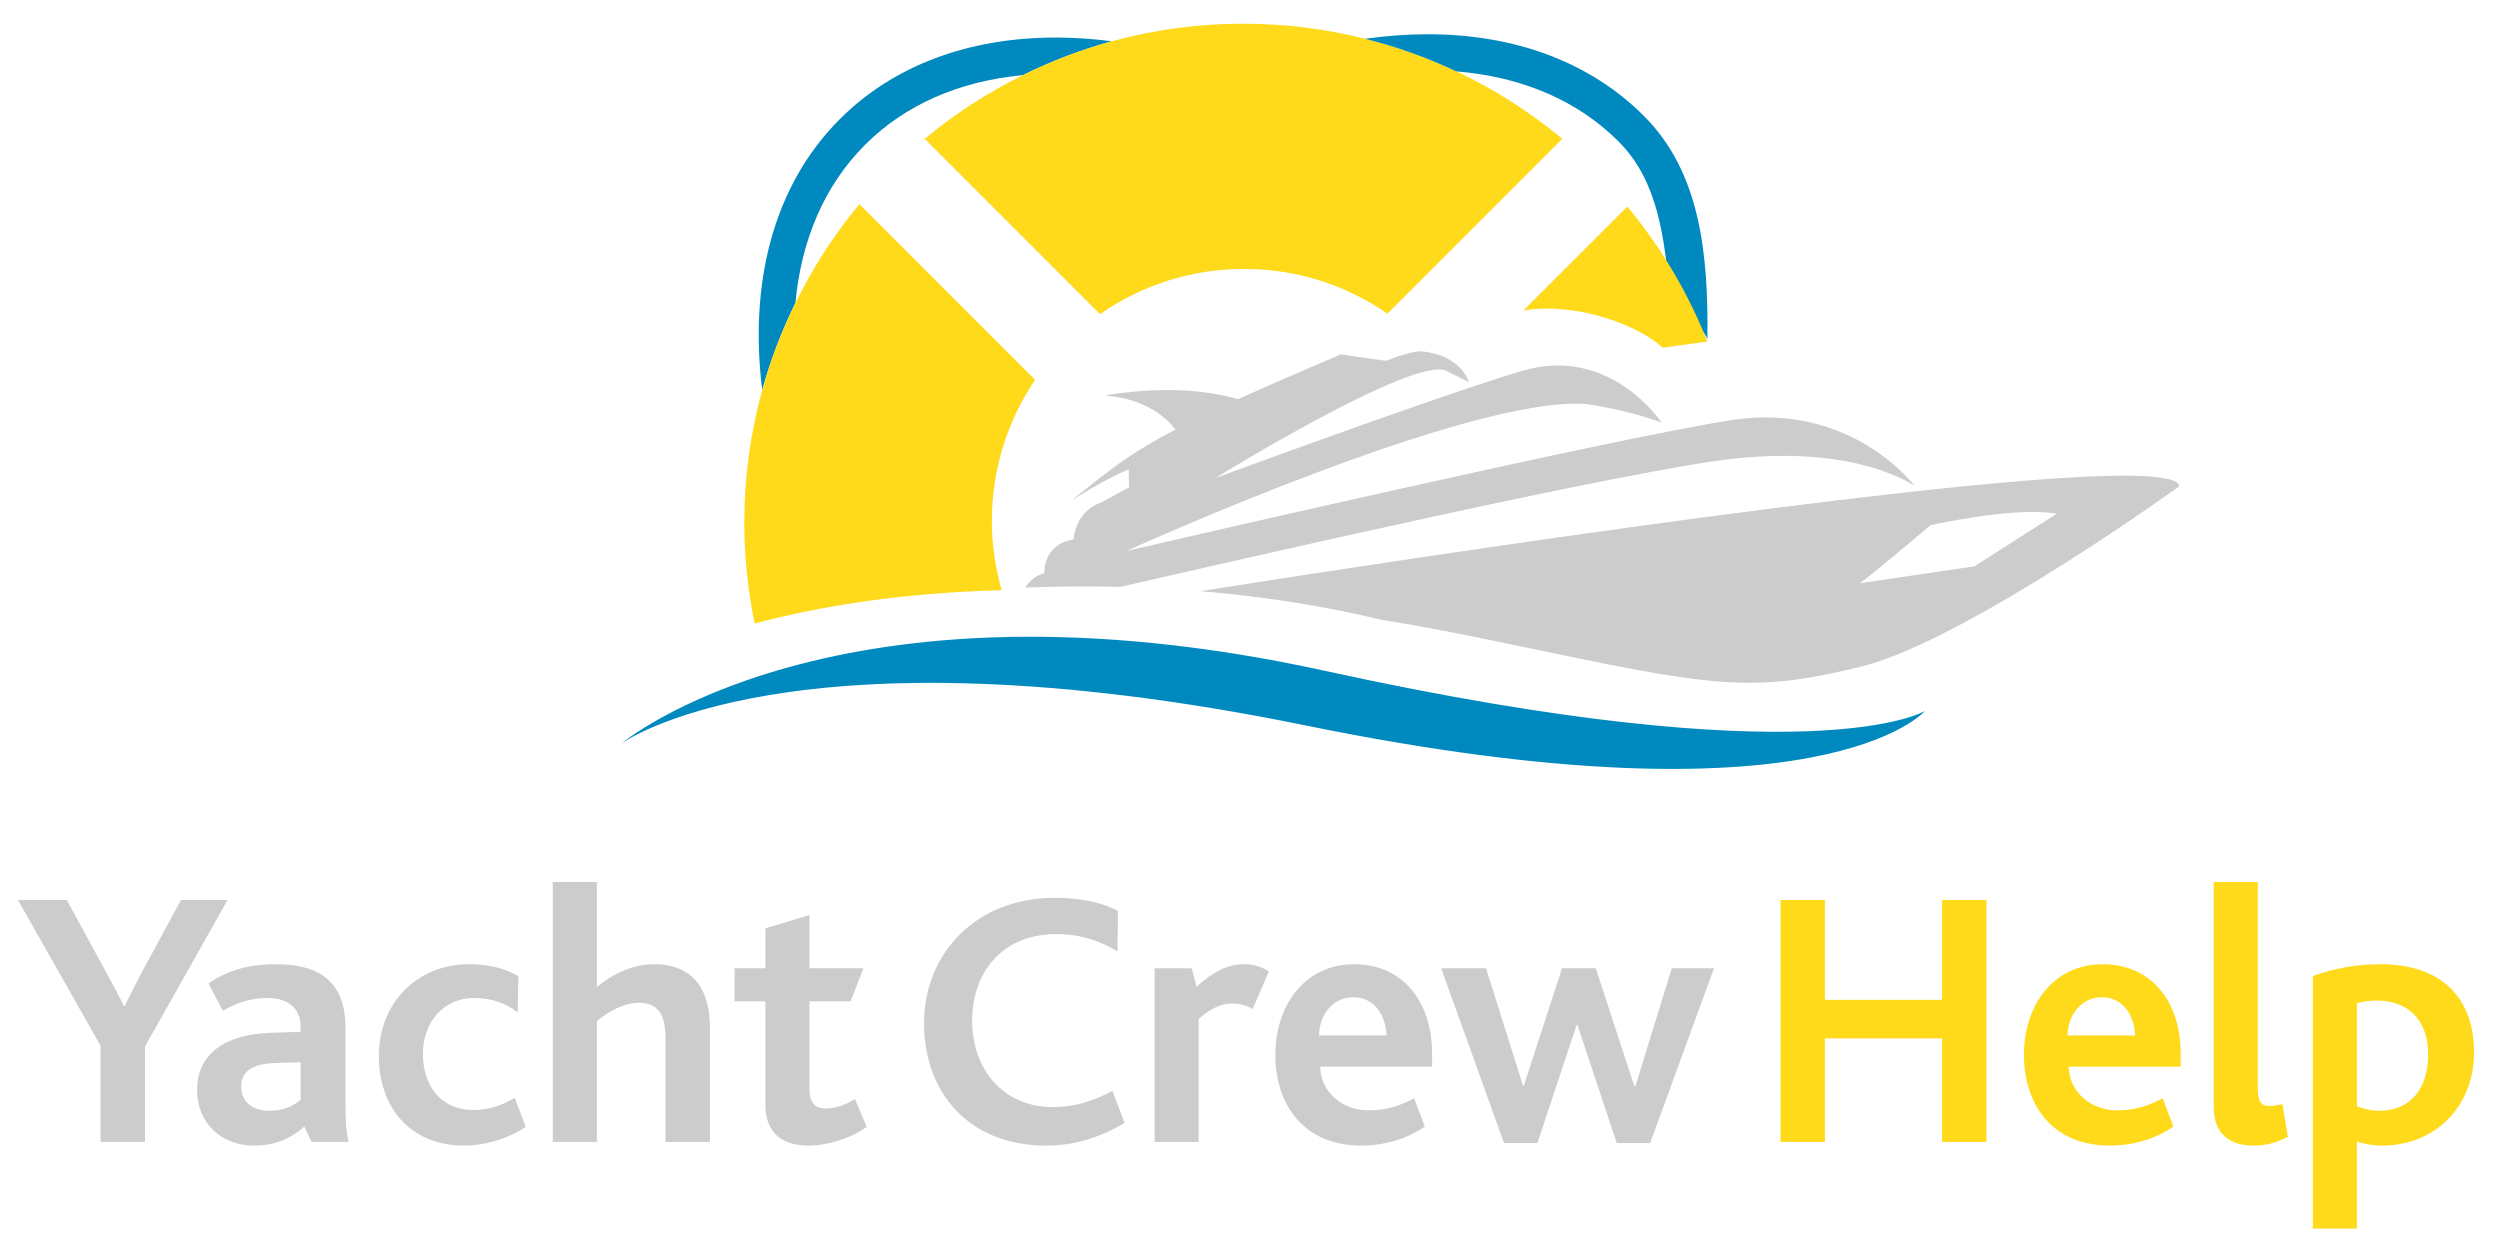 <?xml version="1.0" encoding="UTF-8"?>
<svg width="196px" height="98px" viewBox="0 0 196 98" version="1.1" xmlns="http://www.w3.org/2000/svg" xmlns:xlink="http://www.w3.org/1999/xlink">
    <title>logo-strap-free</title>
    <g id="logo-strap-free" stroke="none" stroke-width="1" fill="none" fill-rule="evenodd">
        <path d="M11.367,82.044 L11.367,89.527 L7.884,89.527 L7.884,81.986 L1.407,70.558 L5.236,70.558 L8.229,76.056 C8.718,76.919 9.295,78.013 9.726,78.878 L9.784,78.878 C10.188,78.013 10.734,76.949 11.194,76.085 L14.188,70.558 L17.843,70.558" id="Fill-3" fill="#CBCCCB"></path>
        <path d="M23.57,83.281 L21.613,83.339 C19.742,83.396 18.906,84.03 18.906,85.18 C18.906,86.302 19.684,87.082 21.124,87.082 C22.333,87.082 23.109,86.62 23.57,86.216 L23.57,83.281 Z M24.434,89.527 L23.858,88.319 C22.967,89.125 21.728,89.816 19.915,89.816 C17.411,89.816 15.453,88.118 15.453,85.44 C15.453,82.62 17.67,81.093 21.152,80.978 L23.57,80.891 L23.57,80.547 C23.57,78.906 22.419,78.243 20.98,78.243 C19.483,78.243 18.332,78.732 17.468,79.252 L16.346,77.093 C18.159,75.883 19.857,75.597 21.671,75.597 C25.04,75.597 27.083,76.977 27.083,80.547 L27.083,85.929 C27.083,87.886 27.139,88.894 27.341,89.527 L24.434,89.527 Z" id="Fill-4" fill="#CBCCCB"></path>
        <path d="M36.408,89.815 C31.976,89.815 29.701,86.621 29.701,82.792 C29.701,78.647 32.695,75.595 36.754,75.595 C38.596,75.595 39.863,76.056 40.64,76.546 L40.583,79.366 C39.633,78.647 38.568,78.244 37.156,78.244 C34.825,78.244 33.156,80.086 33.156,82.619 C33.156,84.951 34.423,87.022 37.128,87.022 C38.423,87.022 39.402,86.621 40.351,86.073 L41.216,88.347 C40.122,89.095 38.28,89.815 36.408,89.815" id="Fill-5" fill="#CBCCCB"></path>
        <path d="M52.177,89.527 L52.177,81.583 C52.177,80.057 51.948,78.619 50.106,78.619 C48.925,78.619 47.716,79.28 46.796,80.057 L46.796,89.527 L43.34,89.527 L43.34,69.148 L46.796,69.148 L46.796,77.38 C48.062,76.343 49.558,75.594 51.314,75.594 C53.415,75.594 55.66,76.603 55.66,80.604 L55.66,89.527" id="Fill-6" fill="#CBCCCB"></path>
        <path d="M63.374,89.815 C60.956,89.815 60.006,88.463 60.006,86.621 L60.006,78.504 L57.589,78.504 L57.589,75.913 L60.006,75.913 L60.006,72.776 L63.461,71.739 L63.461,75.913 L67.691,75.913 L66.684,78.504 L63.461,78.504 L63.461,85.353 C63.461,86.419 63.863,86.908 64.756,86.908 C65.62,86.908 66.512,86.506 67.03,86.16 L67.951,88.347 C66.541,89.355 64.698,89.815 63.374,89.815" id="Fill-7" fill="#CBCCCB"></path>
        <path d="M82.003,89.815 C75.957,89.815 72.445,85.642 72.445,80.231 C72.445,74.79 76.476,70.385 82.721,70.385 C84.736,70.385 86.521,70.788 87.643,71.423 L87.615,74.589 C86.032,73.638 84.506,73.235 82.808,73.235 C78.404,73.235 76.216,76.43 76.216,80 C76.216,83.829 78.633,86.794 82.549,86.794 C84.276,86.794 85.774,86.304 87.213,85.526 L88.162,88.032 C86.061,89.297 84.047,89.815 82.003,89.815" id="Fill-8" fill="#CBCCCB"></path>
        <path d="M98.207,79.107 C97.631,78.762 97.027,78.675 96.595,78.675 C95.79,78.675 94.897,79.049 93.976,79.883 L93.976,89.527 L90.523,89.527 L90.523,75.913 L93.429,75.913 L93.803,77.352 C95.214,76.115 96.279,75.595 97.574,75.595 C98.235,75.595 98.955,75.798 99.474,76.172" id="Fill-9" fill="#CBCCCB"></path>
        <path d="M106.089,78.187 C104.419,78.187 103.412,79.683 103.412,81.18 L108.709,81.18 C108.65,79.712 107.845,78.187 106.089,78.187 M103.498,83.627 C103.556,85.642 105.226,87.051 107.326,87.051 C108.621,87.051 109.687,86.736 110.867,86.101 L111.702,88.319 C110.176,89.383 108.362,89.815 106.75,89.815 C102.001,89.815 99.986,86.361 99.986,82.705 C99.986,78.82 102.289,75.595 106.176,75.595 C109.859,75.595 112.276,78.387 112.276,82.62 L112.276,83.627" id="Fill-10" fill="#CBCCCB"></path>
        <polyline id="Fill-11" fill="#CBCCCB" points="129.37 89.614 126.75 89.614 123.67 80.344 123.613 80.344 120.533 89.614 117.913 89.614 112.99 75.912 116.502 75.912 119.41 85.124 119.468 85.124 122.461 75.912 125.109 75.912 128.131 85.152 128.218 85.152 131.067 75.912 134.378 75.912"></polyline>
        <polyline id="Fill-12" fill="#FFDA1A" points="152.257 89.527 152.257 81.41 143.074 81.41 143.074 89.527 139.592 89.527 139.592 70.558 143.074 70.558 143.074 78.388 152.257 78.388 152.257 70.558 155.74 70.558 155.74 89.527"></polyline>
        <path d="M164.779,78.187 C163.109,78.187 162.102,79.683 162.102,81.18 L167.399,81.18 C167.34,79.712 166.534,78.187 164.779,78.187 M162.188,83.627 C162.245,85.642 163.915,87.051 166.016,87.051 C167.312,87.051 168.375,86.736 169.557,86.101 L170.392,88.319 C168.866,89.383 167.051,89.815 165.44,89.815 C160.691,89.815 158.677,86.361 158.677,82.705 C158.677,78.82 160.979,75.595 164.864,75.595 C168.549,75.595 170.967,78.387 170.967,82.62 L170.967,83.627" id="Fill-13" fill="#FFDA1A"></path>
        <path d="M176.694,89.815 C174.421,89.815 173.557,88.52 173.557,86.821 L173.557,69.147 L177.011,69.147 L177.011,85.297 C177.011,86.304 177.212,86.708 177.932,86.708 C178.162,86.708 178.45,86.677 178.94,86.563 L179.37,89.126 C178.364,89.672 177.472,89.815 176.694,89.815" id="Fill-14" fill="#FFDA1A"></path>
        <path d="M186.366,78.445 C185.704,78.445 185.244,78.532 184.782,78.647 L184.782,86.736 C185.359,86.937 185.848,87.082 186.567,87.082 C188.986,87.082 190.367,85.325 190.367,82.676 C190.367,79.798 188.611,78.445 186.366,78.445 M186.74,89.816 C186.049,89.816 185.388,89.7 184.782,89.499 L184.782,96.321 L181.328,96.321 L181.328,76.517 C182.738,76.028 184.408,75.595 186.625,75.595 C191.46,75.595 193.964,78.272 193.964,82.505 C193.964,86.793 190.884,89.816 186.74,89.816" id="Fill-15" fill="#FFDA1A"></path>
        <path d="M48.7,58.308 C48.7,58.308 65.451,44.178 103.901,52.599 C142.353,61.019 150.918,55.737 150.918,55.737 C150.918,55.737 142.924,65.158 102.379,56.879 C61.835,48.602 48.7,58.308 48.7,58.308" id="Fill-34" fill="#0089BF"></path>
        <path d="M65.836,9.345 C60.627,14.555 58.713,22.183 59.758,30.581 C60.412,28.204 61.292,25.924 62.361,23.751 C62.814,18.871 64.601,14.57 67.832,11.34 C70.953,8.221 75.193,6.361 80.199,5.889 C82.415,4.796 84.743,3.897 87.171,3.234 C85.695,3.049 84.231,2.943 82.794,2.943 C75.888,2.943 70.023,5.157 65.836,9.345" id="Fill-35" fill="#0089BF"></path>
        <path d="M108.775,24.59 L122.485,10.88 C119.967,8.79 117.183,7.01 114.194,5.595 C111.921,4.52 109.525,3.665 107.038,3.04 C103.983,2.275 100.787,1.857 97.492,1.857 C93.919,1.857 90.458,2.337 87.172,3.234 C84.743,3.898 82.415,4.796 80.199,5.89 C77.433,7.255 74.847,8.932 72.498,10.883 L86.244,24.629 C89.445,22.396 93.338,21.084 97.537,21.084 C101.711,21.084 105.583,22.382 108.775,24.59" id="Fill-36" fill="#FFDA1A"></path>
        <path d="M77.761,40.858 C77.761,36.755 79.012,32.942 81.152,29.783 L67.376,16.006 C65.414,18.368 63.73,20.969 62.361,23.752 C61.292,25.923 60.414,28.204 59.758,30.58 C58.843,33.898 58.352,37.389 58.352,40.997 C58.352,43.7 58.64,46.336 59.162,48.884 C63.993,47.589 70.383,46.491 78.531,46.269 C78.04,44.547 77.761,42.736 77.761,40.858" id="Fill-37" fill="#FFDA1A"></path>
        <path d="M128.879,9.087 C124.691,4.899 118.825,2.685 111.921,2.685 C110.313,2.685 108.674,2.808 107.017,3.041 C109.503,3.664 111.9,4.52 114.17,5.595 C119.327,6.014 123.691,7.89 126.883,11.082 C130.045,14.245 130.461,18.616 130.96,23.367 C131.526,24.471 133.399,25.425 133.859,26.587 C134.307,26.526 133.4,26.646 133.86,26.587 C133.945,19.756 133.265,13.472 128.879,9.087" id="Fill-38" fill="#0089BF"></path>
        <path d="M133.86,26.778 C133.4,25.618 132.888,24.483 132.323,23.379 C131.005,20.808 129.416,18.397 127.586,16.195 L119.446,24.334 C123.782,23.662 128.551,25.577 130.362,27.266 C131.596,27.075 131.083,27.162 132.459,26.969 C132.917,26.906 133.387,26.843 133.86,26.778" id="Fill-39" fill="#FFDA1A"></path>
        <path d="M87.843,46.008 C97.873,43.712 127.698,36.863 135.926,35.961 C145.79,34.88 150.128,38.122 150.128,38.122 C150.128,38.122 145.213,31.512 135.854,32.922 C126.493,34.331 88.303,43.202 88.303,43.202 C88.303,43.202 115.352,30.91 124.386,31.687 C124.386,31.687 127.431,32.063 130.265,33.137 C130.265,33.137 126.261,26.974 119.231,29.104 C112.2,31.233 95.275,37.483 95.275,37.483 C95.275,37.483 110.751,27.944 113.334,29.053 L115.158,29.945 C115.158,29.945 114.565,27.839 111.475,27.549 C110.975,27.502 109.969,27.787 108.645,28.289 L105.122,27.782 C105.122,27.782 100.411,29.783 97.053,31.297 C92.269,29.872 86.612,31.012 86.612,31.012 C89.938,31.244 91.585,32.918 92.165,33.673 C88.712,35.481 87.299,36.581 83.95,39.284 C83.95,39.284 86.446,37.633 88.489,36.806 L88.528,38.203 C87.133,38.956 86.271,39.43 86.271,39.43 C86.271,39.43 84.438,39.908 84.158,42.29 C81.706,42.709 81.883,44.938 81.883,44.938 C81.124,45.144 80.668,45.587 80.383,46.069 C82.749,45.974 85.242,45.943 87.843,46.008" id="Fill-40" fill="#CBCCCB"></path>
        <path d="M154.786,44.403 L145.778,45.732 C146.204,45.54 150.757,41.679 151.374,41.155 C151.358,41.165 151.358,41.165 151.34,41.182 C151.34,41.182 157.895,39.684 161.247,40.277 L154.786,44.403 Z M170.047,37.567 C170.047,37.567 168.986,37.332 167.8,37.312 C155.891,36.875 112.156,43.506 94.09,46.347 C98.67,46.729 103.458,47.43 108.302,48.589 C108.315,48.593 108.328,48.596 108.343,48.599 C112.634,49.278 116.858,50.181 121.551,51.162 C134.637,53.899 137.816,54.265 145.95,52.25 C150.157,51.205 156.672,47.465 161.983,44.097 L161.99,44.092 L161.994,44.089 C166.944,40.948 170.847,38.133 170.847,38.133 C170.847,37.888 170.561,37.703 170.047,37.567 L170.047,37.567 Z" id="Fill-41" fill="#CBCCCB"></path>
    </g>
</svg>